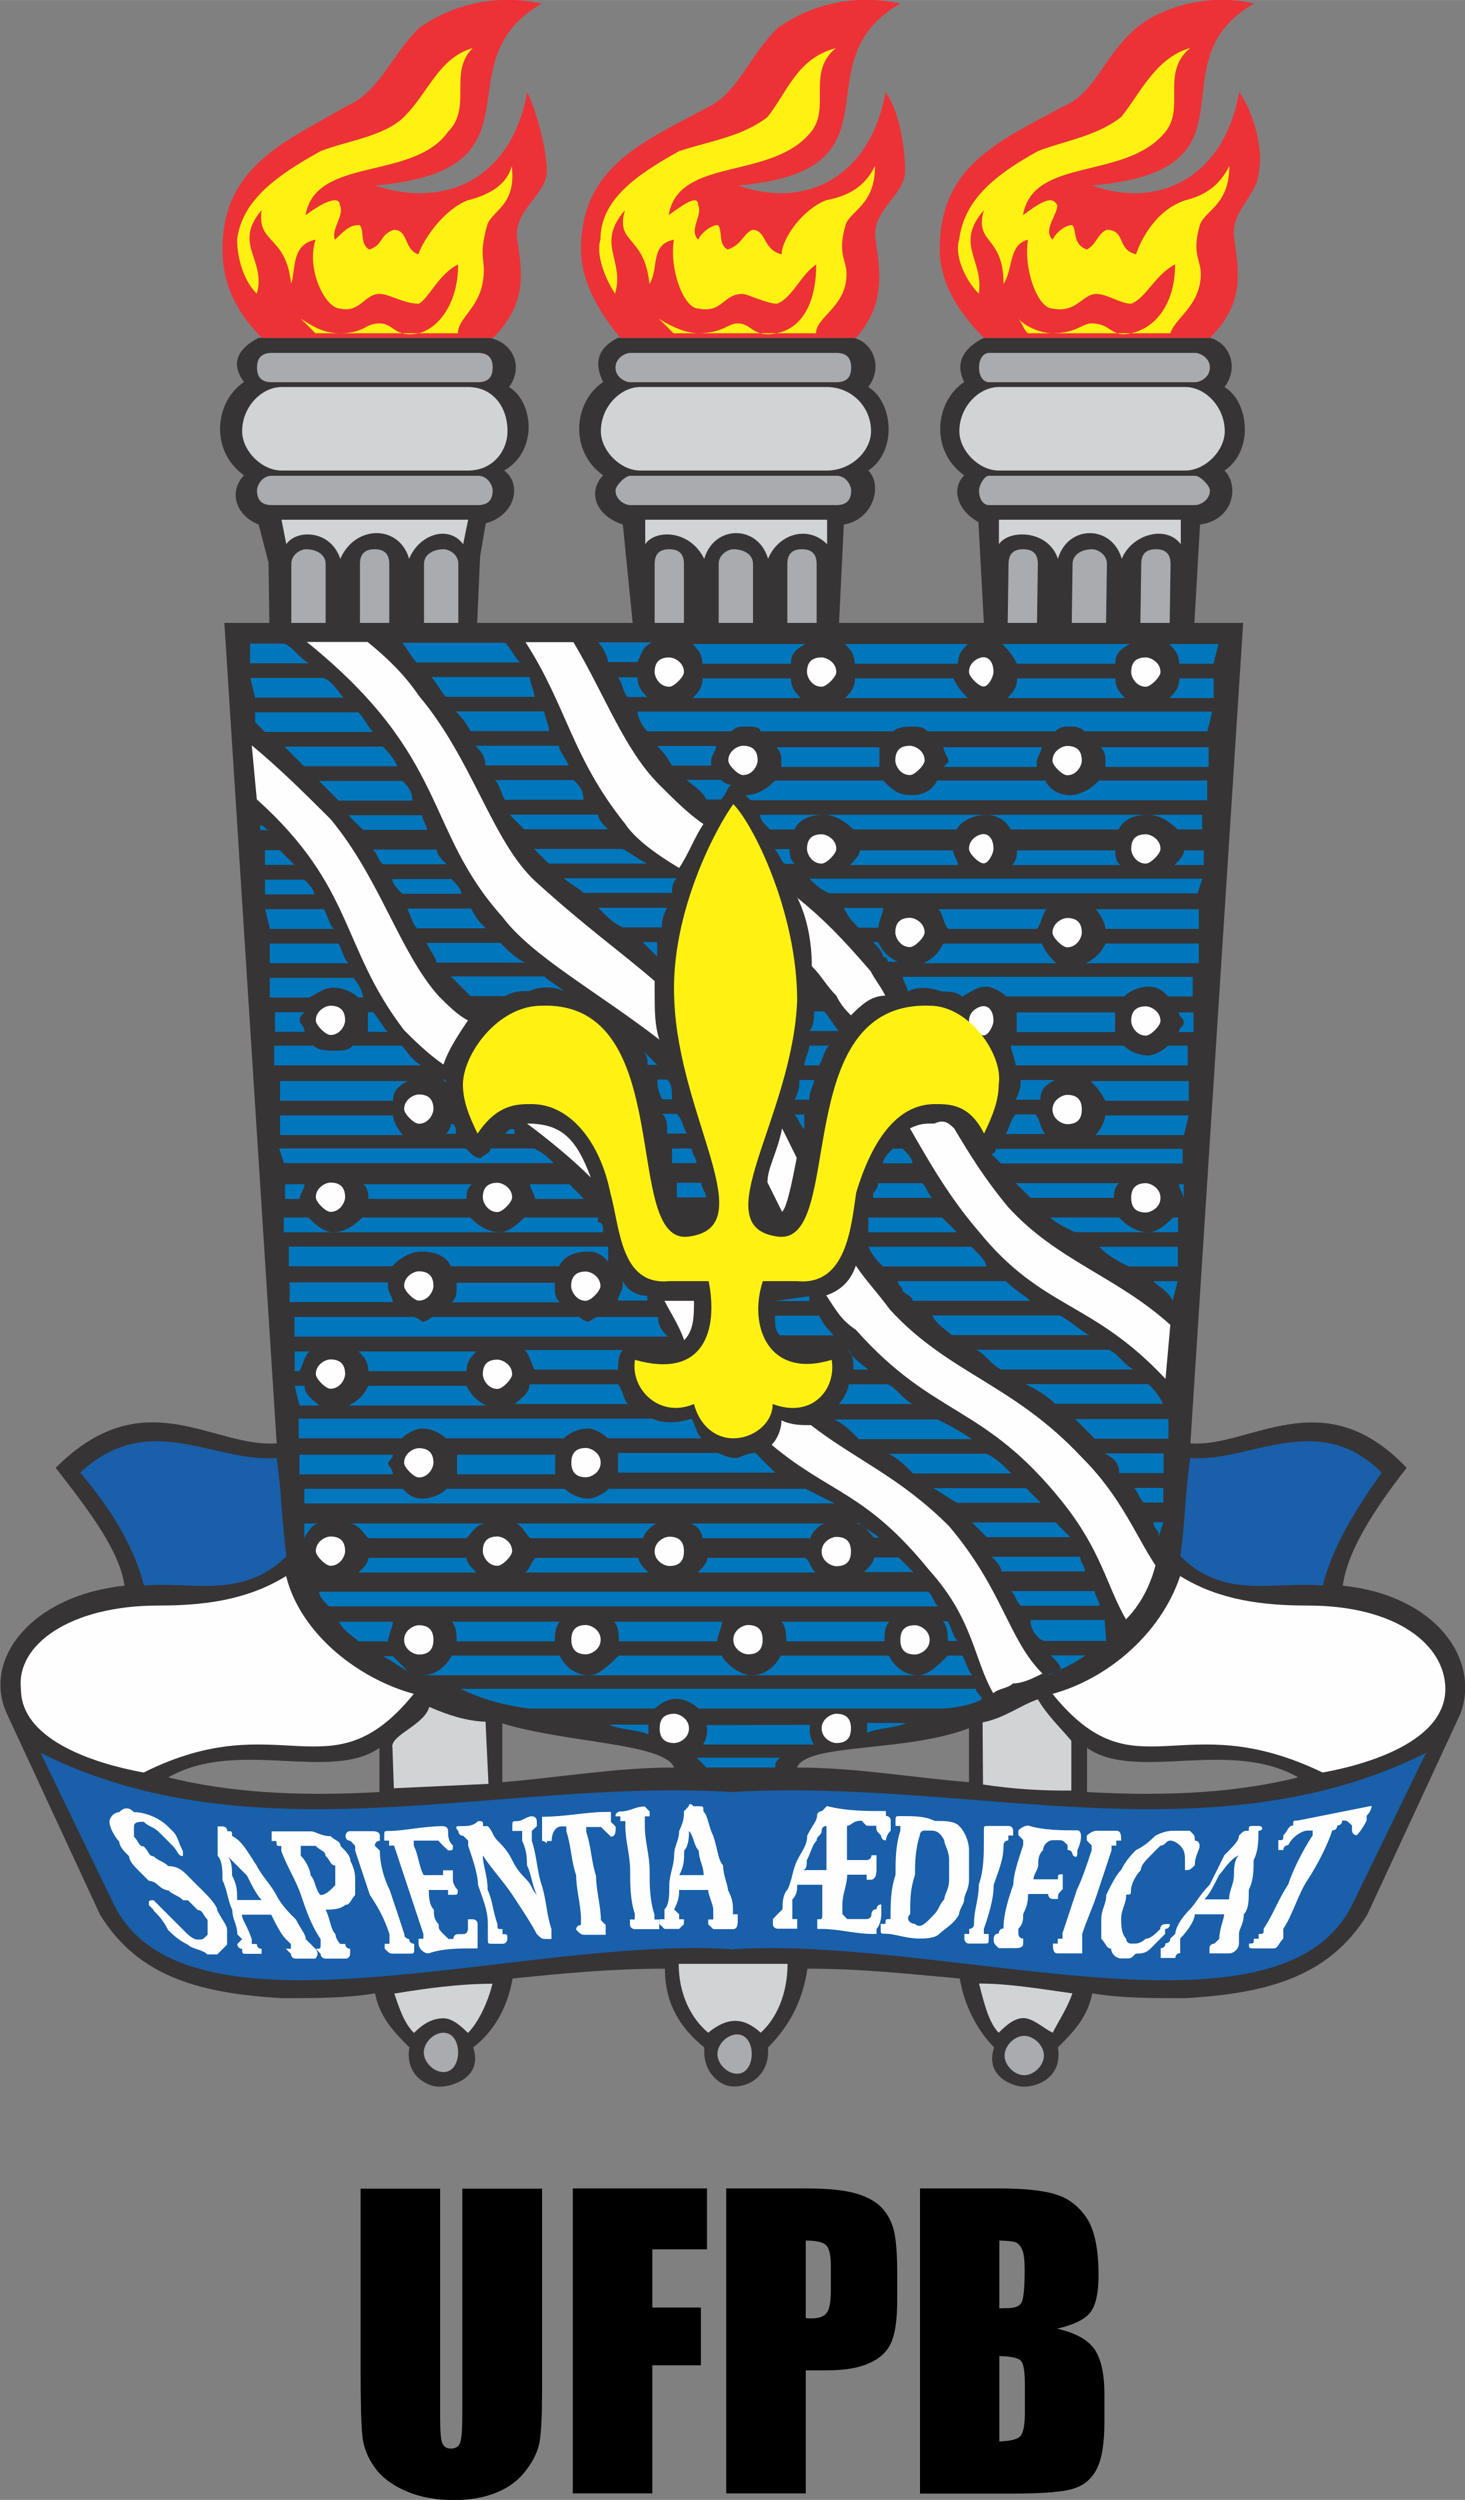 <?xml version="1.0" encoding="UTF-8"?>
<!DOCTYPE svg PUBLIC "-//W3C//DTD SVG 1.1//EN" "http://www.w3.org/Graphics/SVG/1.1/DTD/svg11.dtd">
<!-- Creator: CorelDRAW X6 -->
<svg xmlns="http://www.w3.org/2000/svg" xml:space="preserve" width="70mm" height="119.444mm" version="1.1" style="shape-rendering:geometricPrecision; text-rendering:geometricPrecision; image-rendering:optimizeQuality; fill-rule:evenodd; clip-rule:evenodd"
viewBox="0 0 7000 11944"
 xmlns:xlink="http://www.w3.org/1999/xlink">
 <rect x="0" y="0" width="7000" height="11944" fill="#808080" stroke="none"/>
 <defs>
  <style type="text/css">
   <![CDATA[
    .fil7 {fill:#0077BD}
    .fil0 {fill:#373435}
    .fil3 {fill:#A9ABAE}
    .fil5 {fill:#D2D3D5}
    .fil2 {fill:#ED3237}
    .fil4 {fill:#FFF212}
    .fil6 {fill:#FEFEFE}
    .fil1 {fill:#195FAA}
    .fil8 {fill:black;fill-rule:nonzero}
   ]]>
  </style>
 </defs>
 <g id="Camada_x0020_1">
  <g id="_143264120">
   <path class="fil0" d="M5194 8351l0 211c399,23 728,0 1009,-70 -329,-188 -775,23 -1009,-141zm-2856 -6737c117,23 164,141 94,235 117,70 141,305 -23,399 88,66 52,215 -88,252l-27 159 -14 317 743 0 -47 -470c-141,-47 -164,-164 -94,-235 -164,-117 -141,-352 0,-446 -47,-94 -23,-164 70,-211l1127 0c94,23 141,141 70,235 117,70 141,305 0,399 70,70 24,235 -117,258l-23 470 692 0 -26 -482c-98,-53 -133,-158 -68,-223 -164,-117 -141,-352 0,-446 -47,-94 0,-164 94,-211l1080 0c94,23 141,141 70,235 117,70 141,305 0,399 70,70 47,235 -117,258l-27 470 233 0 -252 3920c282,23 634,-305 1033,117 -164,211 -282,399 -305,563 446,47 657,352 563,610l-446 962c-188,305 -493,376 -868,399 -164,0 -305,0 -446,-23 -23,117 -94,188 -164,258 23,141 -94,188 -164,188 -47,0 -188,-47 -141,-188 -70,-70 -141,-188 -164,-329 -258,-23 -469,-47 -728,-47 -24,164 -94,282 -188,376 0,0 0,23 0,23 0,94 -70,164 -164,164l0 0c-70,0 -141,-70 -141,-164 0,0 0,-23 0,-23 -117,-94 -188,-211 -188,-376 -258,0 -493,23 -728,47 -23,141 -94,258 -188,329 47,141 -94,188 -164,188 -47,0 -164,-47 -141,-188 -70,-70 -141,-141 -164,-258 -141,23 -282,23 -446,23 -376,-23 -681,-94 -868,-399l-446 -962c-117,-258 117,-563 563,-610 -23,-164 -164,-352 -329,-563 423,-423 751,-94 1056,-117l-250 -3920 215 0 -4 -288 -47 -182c-117,-47 -141,-164 -70,-235 -164,-117 -141,-352 0,-446 -70,-94 -23,-164 70,-211l1103 0zm2292 6643c-305,117 -775,70 -822,188 282,0 540,47 822,70l0 -258zm-2230 -23c305,94 775,94 821,211 -282,0 -540,47 -821,70l0 -282zm-587 117l0 211c-399,23 -728,0 -1009,-70 329,-188 775,23 1009,-141z"/>
   <path class="fil1" d="M6321 7576c-235,-23 -470,70 -681,-141 23,-164 23,-305 47,-469 282,23 610,-235 915,70 -117,164 -235,352 -282,540zm-2823 986c1129,-68 2281,328 3316,-187l-354 728c-352,701 -1942,146 -2956,210l0 1 -6 0 -7 0 0 -1c-987,-65 -2594,491 -2945,-210l-352 -728c1031,515 2202,119 3303,187zm-2810 -986c211,-23 470,70 681,-141 -23,-164 -23,-305 -47,-469 -305,23 -610,-235 -939,70 141,164 258,352 305,540z"/>
   <path class="fil2" d="M2354 1614l-1103 0c-141,-141 -188,-282 -188,-423 0,-399 305,-516 587,-681 164,-70 211,-235 352,-376 164,-117 376,-164 587,-117 -493,282 47,798 -798,869 352,117 657,-47 728,-446 47,94 94,282 94,376 0,117 -164,188 -141,329 24,164 47,305 -117,470zm3427 0l-1080 0c-141,-141 -211,-282 -211,-423 0,-399 282,-516 587,-681 164,-70 188,-235 352,-376 141,-117 376,-164 563,-117 -493,282 70,798 -775,869 329,117 634,-47 704,-446 70,94 117,282 94,376 0,117 -141,188 -117,329 23,164 47,305 -117,470zm-1690 0l-1127 0c-117,-141 -188,-282 -188,-423 0,-399 305,-516 610,-681 141,-70 188,-235 329,-376 164,-117 376,-164 587,-117 -493,282 47,798 -775,869 329,117 634,-47 704,-446 70,94 94,282 94,376 0,117 -164,188 -141,329 23,164 47,305 -94,470z"/>
   <path class="fil3" d="M3903 2976l-141 0 0 -282c0,-47 23,-70 70,-70l0 0c47,0 70,23 70,70l0 282zm-2605 -1150l986 0c47,0 70,-23 70,-70l0 0c0,-47 -23,-70 -70,-70l-986 0c-47,0 -70,24 -70,70l0 0c0,47 23,70 70,70zm1713 0l986 0c47,0 70,-23 70,-70l0 0c0,-47 -23,-70 -70,-70l-986 0c-23,0 -70,24 -70,70l0 0c0,47 47,70 70,70zm1714 0l986 0c23,0 70,-23 70,-70l0 0c0,-47 -47,-70 -70,-70l-986 0c-23,0 -47,24 -47,70l0 0c0,47 24,70 47,70zm0 587l986 0c23,0 70,-23 70,-70l0 0c0,-23 -47,-70 -70,-70l-986 0c-23,0 -47,47 -47,70l0 0c0,47 24,70 47,70zm-1714 0l986 0c47,0 70,-23 70,-70l0 0c0,-23 -23,-70 -70,-70l-986 0c-23,0 -70,47 -70,70l0 0c0,47 47,70 70,70zm-1713 0l986 0c47,0 70,-23 70,-70l0 0c0,-23 -23,-70 -70,-70l-986 0c-47,0 -70,47 -70,70l0 0c0,47 23,70 70,70zm892 563l-164 0 0 -282c0,-47 47,-70 94,-70l0 0c24,0 70,23 70,70l0 282zm-329 0l-141 0 0 -282c0,-47 23,-70 70,-70l0 0c47,0 70,23 70,70l0 282zm-305 0l-164 0 0 -282c0,-47 47,-70 70,-70l0 0c47,0 94,23 94,70l0 282zm1713 0l-141 0 0 -282c0,-47 23,-70 70,-70l0 0c47,0 70,23 70,70l0 282zm329 0l-164 0 0 -282c0,-47 47,-70 70,-70l0 0c47,0 94,23 94,70l0 282zm1358 0l-141 0 4 -282c0,-47 23,-70 70,-70l0 0c47,0 70,23 70,70l-4 282zm329 0l-164 0 4 -282c0,-47 47,-70 94,-70l0 0c23,0 70,23 70,70l-4 282zm305 0l-141 0 4 -282c0,-47 23,-70 70,-70l0 0c47,0 70,23 70,70l-4 282z"/>
   <path class="fil4" d="M2260 229c-164,47 -211,211 -329,329 -94,94 -282,117 -399,164 -211,117 -376,235 -399,423 0,70 23,188 94,258 47,-164 -117,-235 23,-399 -23,164 117,117 141,352 23,-70 0,-188 117,-211 -47,141 47,329 117,329 94,23 117,-70 188,-70 47,0 117,47 188,47 47,-24 94,-141 188,-188 0,188 -94,305 -188,329 -117,24 -117,-47 -188,-47 -70,0 -70,47 -188,47 -70,0 -117,-23 -188,-70 24,23 47,47 70,70 211,0 446,0 681,0 0,-70 94,-117 117,-235 23,-117 -24,-117 23,-282 23,-70 141,-94 117,-282 -23,94 -117,141 -211,164 -117,47 -211,188 -235,258 -70,-23 -47,-117 -117,-117 -70,23 -47,70 -117,94 -47,-24 -23,-94 -47,-117 -47,0 -70,24 -117,70 -23,-47 47,-117 23,-164 0,-47 -70,-23 -164,47 47,-282 516,-164 681,-399 117,-117 0,-282 117,-399zm3427 0c-164,47 -235,211 -329,329 -117,94 -282,117 -399,164 -211,117 -352,235 -376,423 -23,70 24,188 94,258 24,-164 -117,-235 24,-399 -47,164 94,117 94,352 47,-70 23,-188 117,-211 -23,141 47,329 117,329 117,23 141,-70 211,-70 47,0 117,47 164,47 70,-24 117,-141 211,-188 0,188 -94,305 -211,329 -94,24 -94,-47 -188,-47 -47,0 -70,47 -188,47 -47,0 -117,-23 -164,-70 23,23 23,47 47,70 235,0 470,0 681,0 24,-70 117,-117 141,-235 23,-117 -47,-117 0,-282 23,-70 141,-94 141,-282 -47,94 -117,141 -211,164 -141,47 -211,188 -235,258 -94,-23 -47,-117 -141,-117 -47,23 -47,70 -94,94 -70,-24 -47,-94 -70,-117 -24,0 -70,24 -94,70 -47,-47 23,-117 23,-164 -23,-47 -70,-23 -164,47 47,-282 493,-164 681,-399 94,-117 -23,-282 117,-399zm-1690 0c-188,47 -235,211 -329,329 -117,94 -282,117 -423,164 -211,117 -376,235 -376,423 -23,70 23,188 70,258 47,-164 -94,-235 47,-399 -47,164 94,117 117,352 47,-70 0,-188 117,-211 -23,141 47,329 117,329 117,23 117,-70 211,-70 23,0 117,47 164,47 70,-24 117,-141 188,-188 0,188 -70,305 -188,329 -117,24 -117,-47 -188,-47 -47,0 -70,47 -188,47 -47,0 -117,-23 -188,-70 24,23 47,47 70,70 235,0 446,0 681,0 0,-70 117,-117 141,-235 23,-117 -47,-117 0,-282 23,-70 141,-94 141,-282 -47,94 -117,141 -235,164 -117,47 -211,188 -211,258 -94,-23 -70,-117 -141,-117 -47,23 -47,70 -117,94 -47,-24 -23,-94 -47,-117 -23,0 -70,24 -94,70 -47,-47 23,-117 0,-164 0,-47 -47,-23 -141,47 47,-282 493,-164 681,-399 94,-117 -23,-282 117,-399z"/>
   <path class="fil5" d="M1345 2483l892 0 -24 117c-70,-94 -211,-47 -258,70 -47,-164 -258,-164 -329,0 -47,-141 -211,-141 -258,-70l-23 -117zm3427 -634l892 0c94,0 188,94 188,211l0 0c0,94 -94,188 -188,188l-892 0c-94,0 -188,-94 -188,-188l0 0c0,-117 94,-211 188,-211zm-3427 0l892 0c117,0 188,94 188,211l0 0c0,94 -70,188 -188,188l-892 0c-94,0 -188,-94 -188,-188l0 0c0,-117 94,-211 188,-211zm1714 0l892 0c117,0 211,94 211,211l0 0c0,94 -94,188 -211,188l-892 0c-94,0 -188,-94 -188,-188l0 0c0,-117 94,-211 188,-211zm1714 634l869 0 0 117c-70,-94 -235,-47 -282,70 -47,-164 -258,-164 -305,0 -47,-141 -235,-141 -282,-70l0 -117zm-1690 0l869 0 0 117c-94,-94 -235,-47 -282,70 -47,-164 -258,-164 -305,0 -70,-141 -235,-141 -282,-70l0 -117z"/>
   <path class="fil5" d="M1884 9525c141,-23 305,-47 469,-47 -23,94 -70,188 -117,235 -24,-23 -70,-70 -117,-70 -70,0 -117,47 -141,70 -47,-47 -70,-117 -94,-188zm-10 -1179c-2,-59 155,-106 177,-191 90,40 179,68 269,71l14 297 -452 21 -7 -198zm2822 -117c101,-19 185,-84 263,-110 44,76 109,137 160,198l0 238c-147,1 -275,-7 -422,-29l-2 -298zm428 1295c-164,-23 -305,-47 -446,-47 24,94 47,188 94,235 23,-23 70,-70 117,-70 47,0 94,47 141,70 23,-47 70,-117 94,-188zm-1361 -141c-173,0 -347,0 -520,0 0,141 56,258 141,329 88,-73 166,-78 251,0 77,-70 128,-188 128,-329z"/>
   <path class="fil6" d="M3269 6403c47,-47 47,-117 47,-188l-141 0c23,47 70,117 94,188zm3051 2066c-681,-329 -892,117 -1291,-376 258,-70 516,-282 610,-563 188,117 399,141 610,141 423,0 657,188 657,399 0,235 -329,352 -587,399zm-5634 0c657,-329 892,117 1291,-376 -258,-70 -540,-282 -610,-563 -188,117 -399,141 -610,141 -423,0 -681,188 -657,399 0,235 329,352 587,399zm4413 -3098c47,0 70,-23 70,-70 0,-47 -23,-70 -70,-70 -23,0 -70,24 -70,70 0,47 47,70 70,70zm0 -845c47,0 70,-47 70,-70 0,-47 -23,-70 -70,-70 -23,0 -70,24 -70,70 0,23 47,70 70,70zm0 -822c47,0 70,-47 70,-70 0,-47 -23,-70 -70,-70 -23,0 -70,23 -70,70 0,24 47,70 70,70zm376 2089c23,0 70,-23 70,-70 0,-47 -47,-70 -70,-70 -47,0 -70,24 -70,70 0,47 23,70 70,70zm0 -845c23,0 70,-47 70,-70 0,-47 -47,-70 -70,-70 -47,0 -70,24 -70,70 0,23 23,70 70,70zm0 -822c23,0 70,-47 70,-70 0,-47 -47,-70 -70,-70 -47,0 -70,23 -70,70 0,24 23,70 70,70zm0 -845c23,0 70,-47 70,-70 0,-47 -47,-70 -70,-70 -47,0 -70,23 -70,70 0,24 23,70 70,70zm-1127 1244c23,0 70,-47 70,-70 0,-47 -47,-70 -70,-70 -47,0 -70,24 -70,70 0,23 23,70 70,70zm0 -822c23,0 70,-47 70,-70 0,-47 -47,-70 -70,-70 -47,0 -70,23 -70,70 0,24 23,70 70,70zm352 1244c23,0 47,-47 47,-70 0,-47 -23,-70 -47,-70 -24,0 -70,24 -70,70 0,23 47,70 70,70zm0 -822c23,0 47,-47 47,-70 0,-47 -23,-70 -47,-70 -24,0 -70,23 -70,70 0,24 47,70 70,70zm0 -845c23,0 47,-47 47,-70 0,-47 -23,-70 -47,-70 -24,0 -70,23 -70,70 0,24 47,70 70,70zm-1150 423c47,0 70,-47 70,-70 0,-47 -23,-70 -70,-70 -23,0 -70,23 -70,70 0,24 47,70 70,70zm376 423c23,0 70,-47 70,-70 0,-47 -47,-70 -70,-70 -47,0 -70,23 -70,70 0,24 23,70 70,70zm-728 -845c23,0 70,-47 70,-70 0,-47 -47,-70 -70,-70 -47,0 -70,23 -70,70 0,24 23,70 70,70zm728 0c23,0 70,-47 70,-70 0,-47 -47,-70 -70,-70 -47,0 -70,23 -70,70 0,24 23,70 70,70zm70 5047c47,0 70,-23 70,-70 0,-47 -23,-70 -70,-70 -23,0 -70,23 -70,70 0,47 47,70 70,70zm0 -845c47,0 70,-23 70,-70 0,-47 -23,-70 -70,-70 -23,0 -70,23 -70,70 0,47 47,70 70,70zm-1197 -1268c24,0 70,-47 70,-70 0,-47 -47,-70 -70,-70 -47,0 -70,24 -70,70 0,23 24,70 70,70zm1573 1690c23,0 70,-23 70,-70 0,-47 -47,-70 -70,-70 -47,0 -70,23 -70,70 0,47 23,70 70,70zm-1150 423c24,0 70,-23 70,-70 0,-47 -47,-70 -70,-70 -47,0 -70,23 -70,70 0,47 24,70 70,70zm-1221 -423c47,0 70,-23 70,-70 0,-47 -24,-70 -70,-70 -23,0 -70,23 -70,70 0,47 47,70 70,70zm1197 -423c47,0 70,-23 70,-70 0,-47 -23,-70 -70,-70 -23,0 -70,23 -70,70 0,47 47,70 70,70zm-1197 -423c47,0 70,-47 70,-70 0,-47 -24,-70 -70,-70 -23,0 -70,23 -70,70 0,23 47,70 70,70zm0 -845c47,0 70,-47 70,-70 0,-47 -24,-70 -70,-70 -23,0 -70,24 -70,70 0,23 47,70 70,70zm0 -845c47,0 70,-47 70,-70 0,-47 -24,-70 -70,-70 -23,0 -70,24 -70,70 0,23 47,70 70,70zm1573 2535c47,0 70,-23 70,-70 0,-47 -23,-70 -70,-70 -23,0 -70,23 -70,70 0,47 47,70 70,70zm-1197 -423c24,0 70,-47 70,-70 0,-47 -47,-70 -70,-70 -47,0 -70,23 -70,70 0,23 23,70 70,70zm0 -845c24,0 70,-47 70,-70 0,-47 -47,-70 -70,-70 -47,0 -70,23 -70,70 0,23 23,70 70,70zm0 -845c24,0 70,-47 70,-70 0,-47 -47,-70 -70,-70 -47,0 -70,24 -70,70 0,23 23,70 70,70zm423 2113c24,0 70,-23 70,-70 0,-47 -47,-70 -70,-70 -47,0 -70,23 -70,70 0,47 24,70 70,70zm-1221 -423c47,0 70,-47 70,-70 0,-47 -24,-70 -70,-70 -23,0 -70,23 -70,70 0,23 47,70 70,70zm1221 -423c24,0 70,-23 70,-70 0,-47 -47,-70 -70,-70 -47,0 -70,23 -70,70 0,47 24,70 70,70zm-1221 -423c47,0 70,-47 70,-70 0,-47 -24,-70 -70,-70 -23,0 -70,23 -70,70 0,23 47,70 70,70zm0 -845c47,0 70,-47 70,-70 0,-47 -24,-70 -70,-70 -23,0 -70,24 -70,70 0,23 47,70 70,70zm0 -845c47,0 70,-47 70,-70 0,-47 -24,-70 -70,-70 -23,0 -70,24 -70,70 0,23 47,70 70,70zm1244 681c-70,-188 -141,-258 -305,-258 0,0 0,0 0,0 94,70 211,164 305,258zm-587 -751c-47,70 -94,141 -117,211 -70,-47 -141,-117 -188,-164 -305,-399 -235,-681 -704,-1103l-24 -258c141,117 258,235 376,352 235,282 329,634 516,845 47,47 94,94 141,117zm915 94c-23,-70 -23,-141 -23,-235 0,-23 0,-23 0,-47 -164,-141 -329,-258 -563,-470 -211,-188 -305,-587 -563,-892 -65,-97 -152,-183 -246,-258l-290 0c685,554 557,892 935,1314 141,188 446,352 751,587zm211 -1033c-47,70 -70,141 -117,211 -117,-70 -211,-141 -258,-211 -256,-320 -279,-563 -476,-868l229 0c151,254 243,514 410,681 70,70 141,141 211,188zm446 352c117,94 211,188 352,352 24,47 47,70 70,117 -70,0 -117,47 -164,94 -23,-23 -47,-47 -70,-94 -47,-47 -70,-94 -117,-141 0,-117 -23,-235 -70,-329zm751 1103c70,117 141,235 258,376 235,258 516,329 775,563l-23 258c-352,-376 -587,-329 -892,-704 -141,-164 -235,-329 -329,-493 47,-23 70,-23 117,-23 47,-23 70,0 94,23zm-872 1512c24,-23 47,-70 47,-117 47,23 94,23 141,23 211,164 426,248 660,483 258,305 282,540 446,704 -47,23 -94,47 -141,47 -23,24 -70,24 -94,47 -94,-164 -94,-352 -305,-587 -305,-376 -473,-365 -754,-600zm402 -855c-24,70 -70,117 -141,141 47,70 70,117 141,164 376,423 610,352 986,821 188,235 211,399 305,563 70,-70 117,-164 141,-258 -94,-141 -164,-329 -352,-516 -329,-352 -634,-399 -915,-704 -70,-94 -117,-141 -164,-211zm-352 -258c24,-23 47,-141 70,-258 -23,-47 -47,-94 -70,-141 -23,117 -70,188 -70,258 23,47 47,94 70,141z"/>
   <path class="fil4" d="M3504 6872c-94,0 -164,-70 -188,-164 -164,70 -305,-70 -282,-211 329,94 399,-141 352,-376l-188 0c-235,23 -235,-258 -282,-423 -47,-235 -188,-423 -376,-423 -70,0 -164,0 -258,141 -47,-94 -70,-164 -70,-235 0,-141 164,-376 376,-376 657,-23 376,1150 704,1103 352,-47 -47,-563 -70,-1127 -23,-423 211,-845 282,-939 94,94 305,516 305,939 -23,563 -446,1080 -94,1127 329,47 47,-1127 728,-1103 188,0 352,235 329,376 0,70 -24,141 -70,235 -70,-141 -164,-141 -235,-141 -188,0 -305,188 -376,423 -24,164 -47,446 -282,423l-164 0c-70,211 24,469 329,376 23,141 -94,282 -282,211 0,94 -94,164 -188,164z"/>
   <path class="fil6" d="M734 9125c0,0 -23,-23 -23,-23 0,-23 0,-23 23,-23 0,0 23,23 47,47 47,47 70,70 94,94 23,24 47,47 70,47 24,0 24,0 47,-23 0,0 0,0 0,-24 0,0 0,-23 0,-47 -23,-24 -23,-47 -47,-47 -23,-23 -23,-23 -47,-47 0,0 -23,0 -23,0 -24,-24 -47,-24 -70,-47 0,0 -23,0 -47,-23 0,0 -23,-23 -47,-23 -24,-24 -24,-24 -47,-47 -23,-23 -47,-47 -47,-70 -24,-23 -47,-47 -47,-70 -23,-23 -47,-70 -47,-94 0,-23 24,-47 47,-47 23,-24 47,-24 70,0 47,0 117,23 164,70 0,0 23,23 23,23 23,23 23,47 47,94 0,0 0,0 0,23 0,0 0,0 0,0 -24,0 -24,-23 -47,-47 -23,-24 -47,-47 -70,-70 -23,-23 -47,-23 -70,-47 -23,0 -47,0 -47,24 0,0 0,23 0,47 23,23 23,47 47,47 24,23 24,47 47,47 23,23 47,23 70,47 47,0 70,23 94,47 23,24 47,47 70,70 23,23 70,70 70,94 23,47 47,70 47,94 0,24 0,47 0,70 -23,23 -23,23 -47,47 -24,0 -24,0 -47,0 -23,-24 -70,-24 -94,-47 -47,-23 -70,-47 -94,-70 -23,-47 -47,-70 -70,-94 0,0 0,0 0,0zm399 -47c47,0 94,0 117,0 -23,-24 -47,-70 -70,-117 -23,-23 -70,-70 -94,-94 23,23 23,70 23,94 24,47 24,70 24,117zm23 70c0,24 23,47 47,117 0,0 0,0 0,23 0,0 24,0 24,0 0,0 0,23 23,23 0,0 0,0 0,0 0,24 0,24 0,24 0,0 0,0 0,0 -23,0 -47,0 -70,0 -23,0 -23,0 -23,-24 -23,0 -23,-23 -23,-23 0,0 0,0 0,0 0,0 23,-23 23,-23 0,0 -23,-23 -23,-23 0,-47 -24,-70 -24,-117 -23,-47 -23,-94 -47,-141 0,-47 0,-94 -23,-117 0,-47 0,-70 0,-94 0,-23 0,-23 0,-47 0,0 0,0 23,0 0,0 23,0 23,23 23,0 23,0 23,23 47,23 70,70 117,141 23,47 70,94 94,141 23,47 70,94 94,117 23,47 47,70 47,94 0,0 23,23 23,23 0,0 0,0 0,0 23,23 23,23 23,23 0,0 0,0 0,0 23,24 0,47 0,47 -23,0 -70,0 -94,0 -23,0 -23,-23 -23,-23 -24,-24 -24,-24 -24,-24 0,0 0,0 24,0 0,0 0,-23 0,-23 0,0 0,0 0,0 0,0 0,0 -24,-23 0,0 0,0 0,0 -23,-23 -47,-70 -70,-117 -47,0 -94,0 -141,0zm376 -94c24,0 47,-23 70,-47 0,-23 0,-47 0,-94 -23,0 -23,-24 -47,-47 0,-23 -24,-23 -47,-47 0,0 -23,0 -47,0 0,0 0,0 -24,0 0,0 0,23 0,47 24,23 47,70 47,94 23,24 23,70 47,94zm24 70c23,47 23,94 47,117 0,23 23,47 23,47 0,0 0,0 24,0 0,23 23,23 23,23 0,24 0,24 0,24 0,0 0,23 -23,23 -24,0 -70,0 -94,0 0,0 -24,0 -24,-23 0,0 0,0 0,0 -23,-24 -23,-24 -23,-24 23,0 23,0 23,-23 0,0 0,0 0,0 0,0 0,-23 0,-23 -47,-70 -70,-141 -94,-211 -23,-70 -70,-141 -94,-211 0,-23 0,-23 0,-23 -23,0 -23,0 -23,-24 0,0 -23,0 -23,0 0,0 0,0 0,-23 0,0 0,0 0,-23 0,0 0,0 0,0 70,0 141,0 188,0 23,0 47,23 94,23 23,23 47,23 47,47 24,23 47,47 47,70 23,47 23,70 23,94 0,23 0,47 0,70 -23,24 -23,47 -47,47 -24,23 -70,23 -94,23zm305 117c-23,-70 -47,-117 -94,-188 -23,-70 -47,-141 -70,-211 0,-23 0,-23 0,-23 0,0 0,0 -23,-24 0,0 0,0 0,0 0,0 -23,0 -23,-23 0,0 0,-23 23,-23 23,0 70,0 94,0 23,0 47,0 47,23 0,0 0,23 0,23 0,0 0,0 0,0 -24,0 -24,24 -24,24 0,0 0,0 24,23 0,70 23,141 47,188 24,70 47,141 70,211 0,23 23,23 23,23 0,0 0,0 0,0 0,23 24,23 24,23 0,0 0,0 0,0 0,23 0,23 0,23 0,24 0,24 -24,24 -23,0 -47,0 -70,0 -24,0 -24,0 -47,-24 0,0 0,-23 0,-23 0,0 0,0 23,0 0,0 0,0 0,-23 0,0 0,0 0,-23zm188 -211c0,23 0,70 24,94 0,23 0,47 23,70 0,23 0,23 23,47 0,0 0,0 24,23 0,0 0,0 23,0 0,0 0,-23 23,-23 0,0 23,0 23,0 24,0 24,-24 24,-24 0,-23 0,-23 0,-47 0,0 23,0 23,0 0,0 23,0 23,23 0,23 0,23 0,47 0,0 0,0 0,23 0,0 0,23 0,23 0,0 0,0 0,0 0,0 0,23 0,23 -94,0 -164,0 -235,24 -23,0 -47,-24 -47,-47 0,0 0,0 0,0 0,0 0,0 0,-23 0,0 23,0 23,0 0,0 0,-23 0,-23 -23,-70 -47,-141 -70,-211 -23,-70 -47,-141 -70,-211 0,0 0,0 -24,0 0,-24 0,-24 0,-24 0,0 -23,0 -23,0 0,0 0,-23 0,-23 0,-23 0,-23 23,-23 70,0 164,-23 258,-23 0,0 24,0 24,23 0,23 0,47 23,70 0,23 0,23 -23,23 0,0 0,0 0,0 -24,-23 -24,-23 -24,-23 -23,-24 -23,-24 -23,-24 -23,0 -47,0 -47,0 -23,0 -23,0 -47,0 0,0 -23,0 -23,0 0,0 0,24 0,24 23,47 23,94 47,141 23,0 47,0 70,0 23,0 23,0 23,0 0,0 0,0 0,-23 24,0 24,0 24,0 0,0 0,0 23,0 0,23 0,47 0,47 0,23 23,47 23,47 0,23 0,23 -23,23 0,0 0,0 -23,0 0,-23 0,-23 0,-23 0,0 -24,0 -24,0 -23,0 -47,0 -70,0zm258 -164c0,47 23,94 23,164 23,47 23,94 47,164 0,23 0,23 24,23 0,0 0,24 0,24 23,0 23,0 23,23 0,0 0,23 -23,23 0,0 -24,0 -47,0 -23,0 -23,0 -23,-23 0,0 0,0 0,0 0,-23 0,-23 0,-23 0,0 0,0 0,0 0,-24 0,-24 0,-47 0,-70 -23,-117 -47,-188 0,-47 -23,-117 -47,-188 0,-24 0,-24 0,-24 -24,-23 -24,-23 -24,-23 -23,0 -23,-23 -23,-23 -23,-23 0,-23 0,-23 47,0 70,0 94,-24 24,0 24,0 24,24 0,0 0,0 23,0 23,23 23,47 47,70 24,24 47,47 70,94 23,47 47,70 70,94 23,23 23,47 47,70 -24,-47 -24,-94 -47,-141 0,-24 0,-70 -23,-117 0,-23 0,-23 0,-47 0,0 -24,0 -24,0 0,0 0,0 -23,0 0,-23 0,-23 0,-23 0,-24 0,-24 23,-24 24,0 47,-23 70,-23 24,0 24,23 24,23 0,24 0,24 0,24 -24,23 -24,23 -24,23 0,0 0,23 0,47 24,70 24,141 47,211 23,70 23,141 47,211 0,24 0,47 0,47 0,0 -23,0 -23,0 -23,0 -23,0 -47,-23 -24,-47 -70,-117 -117,-188 -47,-70 -94,-117 -141,-188zm469 305c0,-70 -23,-141 -23,-211 -24,-70 -24,-141 -47,-211 0,0 0,0 0,-23 0,0 0,0 -23,0 -23,0 -47,23 -47,70 0,0 -23,0 -23,0 0,24 0,0 -23,0 0,0 0,-23 0,-23 0,0 0,-23 0,-23 0,-23 0,-47 0,-47 0,-23 0,-23 0,-23 117,0 211,-23 305,-23 24,0 24,0 24,0 0,23 0,23 0,47 23,24 23,24 23,24 0,23 0,47 -23,47 0,0 0,0 -24,-23 0,0 -23,-23 -23,-23 -23,0 -23,0 -47,0 0,0 0,0 -24,0 0,0 0,0 0,23 24,70 24,141 47,211 0,70 23,141 23,211 0,0 0,0 0,0 23,23 23,23 23,23 0,0 0,0 0,23 0,24 0,24 0,24 -47,0 -70,0 -94,0 -23,0 -23,0 -47,-24 0,0 0,0 0,0 0,-23 23,-23 23,-23 0,0 0,0 0,0 0,-23 0,-23 0,-23 0,0 0,0 0,0zm258 -24c-23,-70 -23,-141 -23,-211 0,-70 -23,-141 -23,-211 0,0 0,0 0,-24 -24,0 -24,0 -24,0 0,0 0,0 0,-23 -23,0 -23,0 -23,0 0,-23 23,-23 23,-23 47,0 70,-24 117,-24 0,0 23,24 23,24 0,23 0,23 0,23 0,0 0,0 -23,0 0,23 0,23 0,23 0,0 0,24 0,24 0,70 23,141 23,211 0,70 0,141 23,211 0,0 0,0 0,0 0,0 0,24 0,24 23,0 23,0 23,0 0,0 0,23 0,23 0,0 0,23 0,23 0,0 -23,0 -23,0 -23,0 -70,0 -94,0 0,0 -23,0 -23,-23 0,0 0,0 0,0 0,0 0,-23 0,-23 23,0 23,0 23,0 0,-24 0,-24 0,-24zm211 -188c47,0 94,0 117,0 0,-47 -23,-70 -23,-117 -24,-23 -24,-70 -47,-94 0,23 0,70 -23,94 0,47 0,70 -23,117zm0 70c0,23 0,47 -24,94 24,23 24,23 24,23 0,0 0,24 0,24 0,0 0,0 23,0 0,0 0,0 0,23 0,0 0,0 -23,23 0,0 0,0 0,0 -24,0 -47,0 -70,0 0,0 0,0 -24,-23 0,0 0,-23 0,-23 24,0 24,0 24,0 0,0 0,-24 0,-24 0,0 0,-23 0,-23 23,-23 23,-70 23,-117 0,-47 23,-94 23,-141 0,-47 24,-70 24,-117 23,-47 23,-70 23,-94 0,0 23,-24 23,-24 0,0 0,-23 23,0 24,0 24,0 24,0 23,0 23,0 23,24 23,23 23,70 47,117 23,70 23,117 47,141 0,47 23,94 23,117 24,47 24,70 24,94 0,0 0,23 0,23 23,0 23,0 23,0 0,24 0,24 0,24 0,0 0,0 0,0 0,23 0,47 -23,47 -24,0 -47,0 -94,0 0,0 -24,-23 -24,-23 0,-23 0,-23 0,-23 0,0 24,0 24,0 0,0 0,-24 0,-24 0,0 0,0 0,0 0,0 0,0 0,-23 0,0 0,0 0,0 0,-23 -24,-70 -24,-94 -47,0 -94,0 -141,0zm704 -94c0,-23 0,-70 0,-94 0,-47 0,-94 0,-117 0,-24 0,-24 0,-24 0,0 0,0 0,24 0,0 -23,0 -23,23 0,23 -24,23 -24,47 -23,24 -23,47 -47,94 0,24 0,47 -24,47 47,0 70,0 117,0zm-23 70c-24,0 -70,0 -117,0 0,23 0,47 -23,70 0,23 0,47 0,47 0,23 0,23 0,23 0,0 0,0 0,24 23,0 23,0 23,0 0,0 0,0 0,23 0,0 0,0 0,23 0,0 -23,0 -23,0 -23,0 -47,0 -70,0 0,0 -23,0 -23,-23 0,0 0,0 0,-23 0,0 0,0 0,0 0,0 23,-24 23,-24 0,0 0,0 23,-23 0,-23 0,-70 24,-94 23,-47 23,-94 47,-141 23,-47 47,-70 47,-117 23,-47 47,-70 47,-94 0,-23 24,-23 24,-23 0,0 23,-24 23,-24 94,24 188,24 282,24 0,0 0,23 0,23 0,0 23,0 23,23 0,0 0,0 0,24 0,0 0,23 0,23 -23,23 -23,47 -23,47 -23,0 -23,-23 -23,-23 -23,-23 -23,-23 -23,-47 -24,0 -24,0 -47,0 0,0 -23,-24 -23,-24 -47,0 -47,24 -70,24 0,70 0,117 0,164 23,0 47,0 94,0 0,0 0,0 0,0 0,0 23,0 23,-23 0,0 0,0 24,0 0,0 0,0 0,0 0,23 0,23 0,47 0,0 0,23 0,23 0,47 -24,47 -24,47 0,0 0,0 -23,0 0,-24 0,-24 0,-24 0,0 0,0 -23,0 -23,0 -47,0 -70,0 0,47 -23,94 -23,141 0,23 0,23 0,47 0,0 0,0 23,24 0,0 0,0 23,0 24,0 24,0 47,0 0,0 23,0 23,0 0,0 23,0 23,-24 0,0 0,-23 24,-23 0,0 0,-23 23,-23 0,0 0,23 0,47 0,0 0,47 -23,70 0,0 0,24 0,24 0,0 0,0 -24,0 -70,0 -164,-24 -235,-24 -24,0 -24,0 -24,0 0,0 0,-23 0,-23 0,0 0,-23 0,-23 0,0 0,0 0,0 24,0 24,0 24,-24 0,0 0,0 0,0 0,-47 0,-94 0,-141zm329 164c0,-70 0,-141 24,-211 0,-70 0,-141 23,-211 0,0 0,0 0,-23 0,0 0,0 -23,0 0,0 0,0 0,-24 0,0 0,0 0,0 0,-23 0,-23 23,-23 70,0 117,0 164,23 47,0 94,0 117,24 24,23 47,70 47,117 0,23 0,47 0,70 0,23 0,47 0,70 0,47 -23,70 -23,94 0,23 -24,47 -24,70 -23,47 -70,70 -94,94 -23,23 -70,23 -94,23 -70,0 -117,-23 -164,-23 -23,0 -23,0 -23,-24 0,0 0,0 0,-23 0,0 23,0 23,0 0,0 0,0 0,0 0,-23 0,-23 23,-23zm94 -24c-24,24 0,47 23,47 23,23 47,0 70,-23 0,0 23,-24 23,-24 23,-23 23,-47 47,-70 0,-24 23,-47 23,-94 0,-24 0,-70 0,-94 0,-47 -23,-70 -23,-94 -24,-47 -47,-47 -70,-47 -24,0 -24,0 -24,0 -23,0 -23,23 -23,23 -23,70 -23,141 -23,188 -23,70 -23,117 -23,188zm305 47c0,-70 23,-117 23,-188 24,-70 24,-141 24,-211 0,0 0,0 0,-23 0,0 0,0 0,0 0,0 0,-23 0,-23 0,0 0,0 0,0 0,-23 0,-23 23,-23 23,0 70,0 94,0 23,0 23,23 23,23 0,23 0,23 0,23 0,0 -23,0 -23,0 0,0 0,23 0,23 0,0 -23,0 -23,24 0,70 -23,117 -47,188 0,70 -23,141 -47,211 0,0 0,0 0,24 0,0 0,0 23,0 0,0 0,0 0,23 0,0 0,0 0,0 0,23 0,23 -23,23 0,0 0,0 0,0 -24,0 -47,0 -70,0 -23,0 -23,-23 -23,-23 0,-23 0,-23 0,-23 0,0 23,0 23,0 0,0 0,-24 0,-24 0,0 23,0 23,-23zm258 -141c0,24 0,47 -23,94 0,24 0,47 -23,70 0,24 0,24 0,24 0,0 0,23 23,23 0,0 0,0 0,0 0,0 0,23 0,23 0,23 -23,23 -47,23 -23,0 -47,0 -70,0 -24,-23 -24,-23 -24,-47 0,0 0,0 0,0 0,0 0,-23 24,-23 0,0 0,0 0,0 0,0 0,-24 23,-24 0,-70 23,-141 47,-211 0,-47 24,-117 47,-188 0,-24 0,-24 0,-24 0,0 0,0 0,0 -23,-23 -23,-23 -23,-23 0,0 0,0 0,-23 0,0 23,-23 47,-23 70,23 164,23 235,23 23,0 23,47 0,94 0,23 0,47 -23,23 0,0 0,0 0,0 0,0 0,-23 -24,-23 0,-23 0,-23 0,-23 -23,-24 -23,-24 -47,-24 0,0 -23,0 -23,0 0,0 0,0 0,0 -24,0 -47,24 -47,47 -23,23 -23,47 -23,70 0,23 -23,47 -23,70 23,0 47,0 70,0 24,0 24,0 24,0 0,0 23,0 23,0 0,-24 0,-24 23,-24 0,0 0,24 0,24 0,23 0,23 0,47 -23,23 -23,23 -23,47 0,0 -23,0 -23,0 0,0 0,0 0,0 -24,0 -24,-24 -24,-24 0,0 0,0 -23,0 -23,0 -47,0 -70,0zm164 188c23,-70 47,-141 70,-211 23,-47 47,-117 70,-188 0,-23 0,-23 0,-23 0,0 0,0 -23,-24 0,0 0,0 0,0 0,0 0,0 0,-23 0,0 23,-23 47,-23 23,0 47,0 94,0 23,0 23,23 23,47 0,0 -23,0 -23,0 0,0 0,24 0,24 -23,0 -23,0 -23,0 0,0 0,23 0,23 -23,70 -47,141 -70,211 -23,70 -47,117 -70,188 0,23 0,23 0,23 0,0 0,23 0,23 0,0 0,0 0,0 0,0 0,0 0,23 0,0 0,0 0,24 0,0 -23,0 -23,0 -23,0 -70,0 -94,0 -23,0 -23,-24 -23,-47 23,0 23,0 23,0 0,0 0,0 0,-23 23,0 23,0 23,0 0,0 0,0 0,-23zm211 -188c23,-47 47,-94 70,-117 24,-47 47,-70 70,-94 47,-23 70,-47 94,-70 47,-23 70,-23 94,-23 23,0 47,0 70,0 24,23 24,23 24,47 23,0 23,24 23,24 0,23 -23,47 -23,94 -24,23 -24,23 -47,23 0,0 0,0 0,0 0,-23 0,-23 0,-47 0,-23 0,-47 -23,-70 0,0 -23,-24 -47,-24 -23,0 -23,24 -47,24 -24,23 -24,23 -47,47 -23,23 -47,47 -47,70 -24,23 -47,70 -47,94 0,0 0,0 0,0 0,23 0,23 -23,23 0,47 -24,70 -24,117 0,23 0,70 24,94 0,0 0,23 23,23 0,0 0,0 23,0 0,0 24,0 47,-23 23,0 47,-23 70,-47 0,-23 23,-23 23,-23 0,0 23,0 23,0 0,0 0,23 -23,23 0,24 0,24 0,24 -23,23 -47,47 -70,70 -23,24 -47,24 -70,24 -23,23 -23,23 -47,23 0,0 -24,0 -24,0 0,0 0,0 0,0 -23,0 -47,-23 -47,-47 -23,0 -23,-23 -47,-47 0,-23 0,-70 0,-94 0,-47 24,-70 24,-117 0,0 0,0 0,0zm469 24c47,0 70,0 117,0 0,-47 23,-70 23,-117 0,-23 0,-70 23,-94 -47,23 -70,70 -94,94 -23,47 -47,94 -70,117zm-47 70c0,24 -24,70 -70,117 0,0 0,23 0,23 0,0 0,0 0,0 0,0 0,23 0,23 0,0 0,0 0,0 0,24 0,24 0,24 -23,0 -23,23 -23,23 -24,0 -47,0 -70,0 0,0 0,-23 0,-47 0,0 0,0 0,0 23,0 23,-23 23,-23 0,0 23,0 23,-23 0,0 0,0 24,-23 0,-24 23,-70 70,-117 24,-23 47,-70 94,-117 24,-47 47,-94 70,-141 47,-47 70,-70 70,-94 23,-23 23,-23 47,-23 0,-23 0,-23 23,-23 23,0 23,0 23,0 24,0 24,23 0,23 0,47 0,94 -23,141 0,47 0,94 -23,141 0,47 0,94 -24,117 0,47 -23,70 -23,94 0,0 0,23 0,23 0,0 0,0 0,0 0,23 0,23 0,23 0,0 0,0 0,0 0,23 -23,47 -47,47 -24,0 -47,0 -94,0 0,0 0,0 0,-24 0,0 0,0 0,0 0,-23 24,-23 24,-23 0,0 0,0 0,0 0,0 23,-23 23,-23 0,0 0,0 0,0 0,0 0,0 0,0 0,-47 23,-94 23,-117 -47,0 -94,0 -141,0zm329 70c47,-70 70,-141 117,-211 23,-70 70,-164 117,-235 0,0 0,-23 0,-23 0,0 0,0 -23,0 -23,0 -70,23 -94,70 -23,0 -23,23 -23,23 -24,0 -24,0 -24,0 0,-23 0,-23 0,-47 24,0 24,0 24,-23 23,-23 23,-47 47,-47 0,-24 0,-24 23,-24 117,-23 235,-47 352,-70 0,0 0,0 0,0 0,0 0,24 -24,47 0,23 0,23 0,23 -23,47 -47,70 -47,70 -23,0 -23,-23 -23,-23 0,-23 0,-23 0,-23 -24,-24 -24,-24 -47,-24 0,24 -23,24 -23,24 0,0 0,23 -24,23 -23,70 -70,164 -117,235 -47,70 -70,164 -117,235 0,0 0,24 0,24 0,0 0,0 0,0 0,23 0,23 0,23 -24,23 -24,47 -47,47 -23,0 -70,0 -94,0 -23,0 -23,0 -23,-23 23,0 23,0 23,-23 0,0 0,0 23,0 0,0 0,0 0,-23 24,0 24,0 24,-24 0,0 0,0 0,0z"/>
   <path class="fil3" d="M2119 9712c47,0 70,47 70,94 0,47 -23,94 -70,94 -47,0 -94,-47 -94,-94 0,-47 47,-94 94,-94zm2775 15c-47,0 -94,47 -94,94 0,47 47,94 94,94 47,0 94,-47 94,-94 0,-47 -47,-94 -94,-94zm-1372 -7c47,0 70,47 70,94 0,47 -24,94 -70,94 -47,0 -94,-47 -94,-94 0,-47 47,-94 94,-94z"/>
   <path class="fil7" d="M3328 8398c24,23 24,23 47,47l329 0c0,-23 0,-23 23,-47l-399 0zm-423 -5235c0,-23 -23,-70 -47,-94l258 0c-47,23 -47,47 -70,94l-141 0zm1238 5070c0,0 0,23 0,23 0,0 0,23 0,23 47,-23 141,-23 188,-47l-188 0zm-1942 -164l2465 0c-14,8 37,44 23,51 -41,24 -123,41 -188,43l-1163 0c-73,-63 -143,-61 -209,0l-600 0c-122,-15 -232,-47 -329,-94zm2739 -329l0 0 -16 0c0,47 24,70 47,94l9 0 3 6 302 0 0 -6 15 0c0,0 23,-23 23,-23 0,0 0,0 0,0 0,0 -23,23 -23,23l-15 0 -7 -94 22 0c0,23 23,47 23,70 23,0 23,0 23,0 0,0 0,0 0,-24 0,0 0,0 0,0 0,24 0,24 0,24 0,0 0,0 -23,0 0,0 0,0 0,0 0,-24 -23,-47 -23,-70l-22 0 0 0 -338 0zm-1518 -798c23,0 47,24 94,24l0 0c23,0 47,-24 94,-24 23,24 70,70 94,94l-751 0c0,-24 0,-47 0,-47 0,-23 0,-23 0,-47l470 0zm-70 -70c-24,-24 -24,-47 -47,-94 -70,23 -141,23 -188,0l-1690 0 0 94 493 0c23,-24 70,-47 94,-47 47,0 94,23 117,47l563 0c23,-24 70,-47 117,-47 24,0 70,23 94,47l446 0zm-399 -258c23,23 23,70 47,94l-540 0c23,-24 70,-47 70,-94l423 0zm23 -164c-23,23 -23,70 -23,94l-399 0c-23,-47 -23,-70 -47,-94l469 0zm0 -329c24,47 70,70 117,70 0,23 0,23 0,23l-141 0c0,-23 23,-47 23,-70 0,0 0,0 0,-23l0 0zm-70 -164c0,23 0,47 0,70 -23,-24 -47,-47 -94,-47 -70,0 -117,23 -141,70l-516 0c-24,-47 -70,-70 -141,-70 -47,0 -94,23 -141,70l-493 0 0 -94 1526 0zm-47 -117c23,0 23,24 23,47l-1526 0 0 -70 117 0c23,23 70,70 117,70 70,0 117,-47 141,-70l516 0c23,23 70,70 141,70 47,0 94,-47 117,-70l352 0c0,0 0,0 0,23zm-446 -423c23,-23 23,-23 23,-23 23,0 23,0 23,23l-47 0zm-70 70c0,24 -23,24 -47,47 -23,0 -47,-23 -70,-47l-892 0 23 70 164 0c23,0 47,0 70,0 23,0 47,0 70,0l657 0c23,0 47,0 70,0 24,0 47,0 70,0l188 0c-23,-23 -47,-47 -94,-70l-211 0zm-188 -117c23,0 23,23 23,47l-47 0c24,-23 24,-47 24,-47zm-24 -188c0,0 0,0 0,0 0,-24 -23,-24 -23,-24l0 0c23,0 23,0 23,24zm282 -423c47,-24 70,-24 117,-24 47,-23 117,-23 164,0 -23,-23 -70,-47 -94,-70l-446 0c0,0 0,0 0,0 47,47 70,70 94,94l164 0zm681 329c0,-24 0,-47 -24,-70 24,23 47,47 70,70l-47 0zm70 164c-23,-47 -23,-70 -23,-94l47 0c23,24 23,47 23,94l-47 0zm24 164c0,-47 0,-70 -24,-94l70 0c24,24 24,47 47,94l-94 0zm23 141c0,-23 0,-47 0,-70l94 0c0,24 23,47 23,70l-117 0zm23 164c0,-23 0,-47 0,-70l117 0c0,24 23,47 23,70l-141 0zm47 94c23,0 23,0 47,0 0,0 0,0 24,0l-70 0zm-141 -1314c0,23 0,47 0,70 -23,-24 -47,-47 -70,-70l70 0zm47 -164c-24,47 -24,70 -24,94l-188 0c-47,-23 -70,-47 -117,-94l329 0zm47 -141c-23,23 -23,47 -23,70l-423 0c-23,-23 -70,-47 -94,-70l516 0c0,0 0,0 23,0zm258 -446c-23,23 -23,47 -47,70l-70 0c-23,-47 -70,-70 -94,-94l164 0c0,0 23,23 47,23zm563 2864c0,23 -23,70 -47,94l352 0c-47,-24 -70,-70 -117,-94l-188 0zm0 -164c23,23 23,70 23,94l70 0c-23,-24 -70,-47 -94,-94zm-352 -164c0,47 0,70 23,94l258 0c-23,-23 -47,-47 -70,-94l-211 0zm0 -70c0,0 0,0 0,0l164 -23c0,23 0,23 0,23l-164 0zm446 -399c0,23 0,47 0,70l423 0c-23,-23 -47,-47 -70,-70l-352 0zm23 -94c0,0 0,-23 0,-23 24,-23 24,-47 24,-47l211 0c23,24 23,47 47,70l-282 0zm94 -235c-23,24 -47,47 -47,70l141 0c0,-23 -24,-47 -47,-70l-47 0zm493 0c0,0 0,24 -23,24 23,23 47,47 47,47l634 0c23,0 47,0 70,0 0,0 23,0 47,0l117 0 0 -70 -892 0zm94 -164c-23,24 -23,47 -47,94l188 0c-23,-23 -23,-70 -47,-94l-94 0zm0 -70c24,-47 24,-70 24,-94 0,0 0,0 0,0l164 0c-47,24 -70,47 -70,94l-117 0zm-23 -258c0,24 23,70 23,94l822 0 0 -94 -94 0c-23,24 -70,47 -94,47 -47,0 -94,-23 -117,-47l-540 0zm-235 -235c-23,-24 -70,-24 -94,-24 -70,-23 -117,-23 -164,0 0,-23 -23,-47 -23,-70l1385 0 0 94 -117 0c-23,-24 -47,-47 -94,-47 -47,0 -94,23 -117,47l-563 0c-23,-24 -70,-47 -94,-47 -47,0 -70,23 -117,47l0 0zm-681 329c24,-47 24,-70 47,-94l-94 0c0,24 -24,70 -24,94l70 0zm-47 164c0,-47 23,-70 23,-94l-70 0c0,24 0,47 -23,94l70 0zm-24 141c0,-23 0,-47 0,-70l-47 0c23,24 23,47 47,70zm47 -563c0,23 0,70 -23,94l141 0c-23,-24 -47,-70 -70,-94l-47 0zm-188 -775c23,24 23,47 47,70 0,0 0,0 24,0l23 0c-23,-23 -23,-47 -23,-70 0,0 0,0 0,0l-70 0zm-70 -164c0,24 23,47 47,70l117 0c23,-47 70,-70 141,-70 47,0 94,24 141,70l493 0c23,-47 94,-70 141,-70 47,0 94,24 117,70l516 0c23,-47 70,-70 141,-70 47,0 94,24 141,70l117 0 0 -70 -2113 0zm-70 -94c0,0 0,0 23,24l2183 0 0 -94 -516 0c-47,47 -94,70 -141,70 -47,0 -94,-23 -117,-70l-516 0c-23,47 -70,70 -117,70 -70,0 -94,-23 -141,-70l-516 0c-47,47 -94,70 -141,70 0,0 0,0 0,0zm-563 -469c-24,-23 -24,-70 -47,-94l94 0c0,47 23,70 47,94l-94 0zm94 164c-24,-23 -47,-70 -47,-94l2746 0 -23 94 -587 0c-23,-23 -47,-23 -70,-23 -23,0 -47,0 -70,23l-610 0c-23,-23 -47,-23 -70,-23 -24,0 -70,0 -94,23l-634 0c0,-23 -47,-23 -70,-23 -23,0 -47,0 -70,23l-399 0zm117 164c-23,-47 -47,-70 -70,-94l282 0c0,23 -24,47 -24,70 0,0 0,0 0,24l-188 0zm751 610c-47,-23 -70,-47 -94,-70l47 0c0,0 0,0 24,0 0,0 0,0 23,0l728 0c24,0 24,0 24,0 0,0 0,0 0,0l751 0c0,0 0,0 23,0 0,0 0,0 23,0l235 0 -23 70 -1761 0zm141 164c-24,-23 -47,-47 -70,-94l188 0c0,23 -23,70 -23,94l-94 0zm70 70c24,23 47,47 47,70 23,0 23,23 23,23l47 0c-47,-23 -70,-47 -94,-94l-24 0zm681 1150c0,0 24,24 24,24 23,23 47,47 47,47l399 0c0,0 0,0 0,0 0,-23 0,-47 23,-70l-493 0zm282 235c-47,-23 -94,-47 -117,-70l329 0c23,23 70,70 141,70 47,0 94,-47 117,-70l24 0 0 70 -493 0zm258 164c-47,-23 -94,-47 -141,-94l376 0 0 94 -235 0zm211 164c-23,-47 -70,-70 -94,-94l117 0 -24 94zm0 164l0 -23 0 23 0 0zm-23 164l23 -94 0 0 -23 94 0 0zm0 164l0 -94 0 0 0 94 0 0zm-94 -94c23,23 47,47 70,94l-516 0c-47,-47 -94,-70 -141,-94l587 0zm-188 -164c47,23 70,70 117,94l-634 0c-47,-24 -70,-70 -117,-94l634 0zm-235 -164c47,23 94,70 141,94l-657 0c-23,-23 -70,-47 -94,-94l610 0zm-258 -164c47,47 94,70 117,94l-563 0c0,-23 -24,-23 -47,-47 0,-23 -23,-23 -23,-47l516 0zm-164 -164c47,47 70,70 70,94l-493 0c-23,-23 -47,-47 -70,-94l493 0zm-1667 -1901c47,24 70,47 117,70l-470 0c-23,-23 -47,-47 -70,-70l423 0zm-70 -94c0,0 0,0 0,0 -23,-23 -47,-47 -47,-70l-423 0c23,24 47,47 70,70l399 0zm-164 -235c24,23 47,47 47,94l-376 0c-24,-47 -24,-70 -47,-94l376 0zm-70 -164c0,23 23,47 47,94l-399 0c0,-47 -24,-70 -47,-94l399 0zm-70 -164c0,23 23,70 23,94l-376 0c-24,-47 -47,-70 -70,-94l423 0zm-70 -164c0,23 23,70 23,94l-423 0c-23,-23 -47,-70 -70,-94 0,0 0,0 0,0l470 0zm-117 -164c23,23 47,70 70,94l-493 0c-24,-23 -47,-70 -70,-94l493 0zm-493 1925l-235 0c-23,24 -47,24 -94,24 -23,0 -70,0 -94,-24l-188 0 0 94 704 0c-47,-24 -70,-70 -94,-94zm3310 1878c-47,-47 -70,-70 -94,-94l446 0 0 94 -352 0zm117 164c0,-47 -23,-70 -70,-94l282 0 0 94 -211 0zm117 141c-24,-23 -24,-47 -47,-70l141 0 0 70 -94 0zm47 94c0,24 23,47 23,47l0 23 0 0 24 -70 -47 0zm0 235c23,-23 23,-47 23,-70l0 0c0,24 0,47 -23,70l0 0zm-70 164c24,-23 24,-47 47,-70l0 0c-23,23 -23,47 -47,70l0 0zm-117 141c0,0 0,0 0,0 0,0 0,0 0,0 0,0 0,0 0,0 0,0 0,0 0,0 0,0 0,0 0,0 0,0 0,0 0,0 0,0 0,0 0,0 0,0 0,0 0,0 0,0 0,0 0,0 0,0 0,0 0,0 0,0 0,0 0,0 0,0 0,0 0,0 0,0 0,0 0,0 0,0 0,0 0,0 0,0 0,0 0,0 0,0 0,0 0,0 0,0 0,0 0,0 0,0 0,0 0,0 0,0 0,0 0,0 0,0 0,0 0,0 0,0 0,0 0,0 0,0 0,0 0,0 0,0 0,0 0,0 0,0 0,0 0,0 0,0 0,0 0,0 0,0 0,0 0,0 0,0 0,0 0,0 0,0 0,0 0,0 0,0 0,0 0,0 0,0 0,0 0,0 0,0 0,0 0,0 0,0 0,0 0,0 0,0 0,0 0,0 0,0 0,0 0,0 0,0 0,0 0,0 0,0 0,0 0,0 0,0 0,0 0,0 0,0 0,0 0,0 0,0 0,0 0,0 0,0 0,0 0,0 0,0 0,0 0,0 0,0 0,0 0,0 0,0 0,0 0,0 0,0 0,0 0,0 0,0 0,0 0,0 0,0 0,0 0,0 0,0 0,0 0,0 0,0 0,0 0,0 0,0 0,0 0,0 0,0 0,0 0,0 0,0 0,0 0,0 0,0 0,0 0,0 0,0 0,0 0,0 0,0 0,0 0,0 0,0 0,0 0,0 0,0 0,0 0,0 0,0 0,0 0,0 0,0 0,0 0,0zm-94 -211c0,23 23,47 23,70l-376 0c-24,-23 -24,-47 -47,-70l399 0zm-70 -164c0,24 23,47 23,70l-399 0c0,-23 -24,-47 -47,-70l423 0zm-117 -164c23,24 47,47 70,70l-399 0c-24,-23 -47,-47 -70,-70l399 0zm-141 -164c23,24 47,47 70,70l-399 0c-47,-23 -70,-47 -117,-70l446 0zm-188 -164c47,24 70,47 117,94l-469 0c-47,-47 -70,-70 -117,-94l470 0zm-235 -164c47,23 94,47 164,94l-540 0c-47,-47 -70,-70 -117,-94l493 0zm-2089 -2277c47,47 70,70 117,94l-423 0c0,-23 -24,-47 -47,-94l352 0zm-70 -70c0,0 0,0 0,0 -24,-23 -47,-47 -70,-94l-305 0c23,47 23,70 47,94l329 0zm-164 -235c23,23 47,47 47,70l-282 0c-23,-23 -47,-47 -47,-70l282 0zm-70 -141c0,24 23,47 47,70l-305 0c-24,-23 -24,-47 -47,-70l305 0zm-70 -164c0,24 23,47 23,70l-305 0c-24,-23 -47,-47 -70,-70l352 0zm-94 -164c23,23 47,47 47,94l-352 0c-47,-47 -70,-70 -94,-94l399 0zm-94 -164c23,23 47,47 70,94l-446 0c-47,-47 -70,-70 -94,-94l470 0zm-117 -164c24,23 47,70 70,94l-516 0c-23,-23 -23,-23 -47,-47l0 -47 493 0zm-164 -164c47,23 70,70 94,94l-423 0 -23 -94 352 0zm-188 -164c47,23 70,70 117,94l-282 0 0 -94 164 0zm-117 821l0 47c23,0 23,23 47,23l-47 0 0 -70zm3779 4014c24,23 47,47 47,70 -23,0 -47,23 -70,23l0 0c70,-23 117,-47 188,-94l-164 0zm-423 0c24,47 24,70 47,94l-2629 0c-23,0 -23,0 -23,0 0,0 23,0 23,0 70,0 117,-47 141,-94l516 0c23,47 70,94 141,94 47,0 94,-47 141,-94l493 0c23,47 94,94 141,94 70,0 117,-47 141,-94l516 0c23,47 70,94 141,94 47,0 94,-47 141,-94l70 0zm-70 -164c23,47 23,70 47,94l-47 0c0,0 0,0 0,0 0,-23 0,-70 -24,-94l24 0zm-94 -141c24,23 24,47 47,70l-70 0c-23,0 -23,0 -23,0 -23,0 -23,0 -23,0l-751 0c0,0 -24,0 -24,0 0,0 -23,0 -23,0l-728 0c-24,0 -24,0 -24,0 -23,0 -23,0 -23,0l-728 0c-23,0 -23,0 -47,0 0,0 -23,0 -23,0l-423 0c-24,-23 -47,-47 -47,-70l2911 0zm-141 -164c23,24 47,47 70,70l-235 0c23,-23 47,-47 47,-70l117 0zm-188 -164c23,24 70,47 94,70l-24 0c-23,-23 -47,-70 -94,-70l24 0zm-258 -164c47,24 94,47 141,70l-2535 0 0 -70 470 0c23,24 47,47 94,47 47,0 94,-23 117,-47l563 0c23,24 70,47 117,47 24,0 70,-23 94,-47l939 0zm-704 -821c0,47 23,70 47,94l-1784 0 0 -94 563 0c24,0 47,23 47,23 23,0 47,-23 47,-23l704 0c0,0 23,23 47,23 0,0 24,-23 47,-23l282 0zm-423 -634c23,24 47,47 70,70l-235 0c0,0 0,0 0,0 0,-23 -23,-47 -23,-70l188 0zm-939 -822c23,23 47,70 70,94l-94 0c0,-24 0,-47 0,-47 0,-23 0,-23 0,-47l23 0zm-94 -164c23,23 47,70 47,94l-24 0c-23,-24 -70,-47 -117,-47 -47,0 -70,23 -117,47l-188 0 0 -94 399 0zm-70 -164c23,47 23,70 47,94l-376 0 0 -94 329 0zm-70 -164c24,47 24,70 47,94l-305 0 -23 -94 282 0zm-94 -141c24,23 47,47 47,70l-235 0 0 -70 188 0zm-117 -141c23,24 47,47 70,70l-141 0 0 -70 70 0zm4296 869c0,-24 23,-24 23,-47 0,-23 -23,-23 -23,-47l70 0 0 94 -70 0zm-305 -94c0,23 0,23 0,47 0,23 0,23 0,47l-470 0c0,-24 0,-24 0,-47 0,-23 0,-23 0,-47l470 0zm-1479 -1760l-540 0c23,23 47,47 47,94l423 0c0,-47 23,-70 70,-94zm775 0l-587 0c23,23 47,47 47,94l493 0c0,-47 23,-70 47,-94zm775 0l-610 0c23,23 47,47 70,94l470 0c0,-47 23,-70 70,-94zm188 0l235 0 -24 94 -164 0c0,-47 -24,-70 -47,-94zm-2934 3873c0,24 0,24 0,47 0,0 0,23 0,47l-469 0c0,-24 0,-47 0,-47 0,-23 0,-23 0,-47l469 0zm1596 798c-23,23 -23,70 -23,94 0,0 0,0 0,0l-469 0c0,0 0,0 0,0 0,-23 0,-70 -23,-94l516 0zm-376 -399c0,-23 47,-70 70,-70l-657 0c47,0 70,47 70,70l516 0zm23 164c-23,-23 -23,-47 -47,-70l-469 0c0,24 -23,47 -47,70l563 0zm-446 235c0,23 -23,70 -23,94 0,0 0,0 0,0l-470 0c0,0 0,0 0,0 0,-23 0,-70 -23,-94l516 0zm421 493c-6,32 0,64 18,94 0,0 -40,0 -40,0l-490 0c17,-28 24,-59 17,-93l495 -1zm-773 0c0,0 0,23 0,23 0,0 0,23 0,23 -47,-23 -141,-23 -188,-47l188 0zm-423 -493c-24,23 -24,70 -24,94 0,0 0,0 0,0l-469 0c0,0 0,0 0,0 0,-23 0,-70 -23,-94l516 0zm399 -399c0,-23 47,-70 70,-70l-681 0c23,0 47,47 70,70l540 0zm24 164c-24,-23 -47,-47 -47,-70l-493 0c-23,24 -23,47 -47,70l587 0zm-869 -164c24,-23 47,-70 94,-70l-657 0c47,0 70,47 94,70l469 0zm47 164c-23,-23 -47,-47 -47,-70l-469 0c0,24 -23,47 -47,70l563 0zm-399 235c0,23 -23,70 -23,94 0,0 0,0 0,0l-141 0c-23,-23 -70,-47 -94,-94l258 0zm70 235c-23,-24 -47,-47 -70,-70l-47 0c47,23 70,47 117,70zm-493 -634c24,-47 47,-70 70,-70l-70 0 0 70zm423 -399c0,24 -23,24 -23,47 0,0 23,23 23,47l-446 0 0 -94 446 0zm352 -399c0,-47 24,-70 47,-94l-563 0c24,23 47,47 47,94l469 0zm94 164c-47,-24 -70,-47 -94,-94l-469 0c-23,47 -47,70 -94,94l657 0zm-892 -164c23,-47 23,-70 47,-94l-70 0 0 94 23 0zm94 164c-23,-24 -70,-47 -70,-94l-47 0 23 94 94 0zm634 -493c23,-23 23,-47 23,-70 0,0 0,0 0,-23l469 0c0,23 0,23 0,23 0,23 0,47 24,70l-516 0zm-305 -94c0,23 0,23 0,23 0,23 23,47 23,70l-493 0 0 -94 470 0zm399 -470c-24,24 -24,47 -24,70 0,0 0,0 0,0l-469 0c0,0 0,0 0,0 0,-23 0,-47 -23,-70l516 0zm-798 0c0,24 -23,47 -23,70 0,0 0,0 0,0l-70 0 0 -70 94 0zm423 -399c0,-47 24,-70 70,-94l-610 0 0 94 540 0zm47 164c-23,-23 -47,-70 -47,-94l-540 0 0 94 587 0zm-470 -587c-23,23 -23,23 -23,47 0,0 23,23 23,47l-141 0 0 -94 141 0zm4178 892c0,0 23,0 23,0 0,-23 -23,-47 -23,-70l23 0 0 70 -23 0zm-352 -399c0,24 -23,70 -47,94l423 0 23 -94 -399 0zm-70 -164c23,24 47,47 70,94l399 0 0 -94 -469 0zm-704 -657c-23,47 -47,70 -94,94l634 0c-24,-23 -47,-47 -70,-94l-470 0zm-23 -164c23,23 23,70 47,94l423 0c23,-23 23,-70 47,-94l-516 0zm798 164c-23,47 -47,70 -94,94l540 0 0 -94 -446 0zm-47 -164c23,23 47,70 47,94l446 0 0 -94 -493 0zm376 -211c24,-23 47,-47 47,-70 0,0 0,0 0,0l94 0 0 70 -141 0zm-282 -70c0,0 0,0 0,0 0,24 0,47 23,70l-516 0c23,-23 23,-47 23,-70 0,0 0,0 0,0l470 0zm-47 -399c0,-24 0,-24 0,-24 0,-23 0,-47 -23,-70l516 0 0 94 -493 0zm-305 -94c0,23 -23,47 -23,70 0,0 0,0 0,24l-446 0c24,-24 24,-24 24,-24 0,-23 -24,-47 -24,-70l470 0zm-423 493c0,0 0,0 0,0 0,24 23,47 23,70l-516 0c23,-23 47,-47 47,-70 0,0 0,0 0,0l446 0zm-352 -493c0,23 0,47 0,70 0,0 0,0 0,24l-469 0c0,-24 0,-24 0,-24 0,-23 0,-47 -23,-70l493 0zm-845 -329c0,47 -24,70 -47,94l516 0c-23,-23 -47,-47 -47,-94l-423 0zm728 0c0,47 -23,70 -47,94l587 0c-24,-23 -47,-47 -70,-94l-470 0zm775 0c0,47 -23,70 -47,94l563 0c-23,-23 -47,-47 -47,-94l-470 0zm775 0c0,47 -24,70 -47,94l211 0 0 -94 -164 0z"/>
   <path class="fil8" d="M2590 10456l0 974c0,111 -4,188 -11,233 -7,45 -29,91 -64,138 -35,47 -82,83 -140,107 -58,24 -126,37 -205,37 -87,0 -164,-14 -230,-43 -67,-29 -116,-66 -149,-112 -33,-46 -53,-95 -59,-146 -6,-51 -9,-159 -9,-324l0 -863 380 0 0 1093c0,64 3,104 10,122 7,18 21,27 41,27 23,0 39,-10 45,-29 7,-20 10,-66 10,-138l0 -1075 380 0z"/>
   <polygon id="1" class="fil8" points="2737,10456 3378,10456 3378,10747 3117,10747 3117,11025 3349,11025 3349,11301 3117,11301 3117,11913 2737,11913 "/>
   <path id="2" class="fil8" d="M3470 10456l382 0c103,0 182,8 238,24 55,16 97,40 125,70 28,31 47,68 57,111 10,44 15,111 15,202l0 127c0,93 -10,161 -29,203 -19,43 -54,76 -105,98 -51,23 -118,34 -201,34l-102 0 0 588 -380 0 0 -1457zm380 249l0 371c11,1 20,1 28,1 35,0 59,-9 72,-26 13,-17 20,-53 20,-107l0 -120c0,-50 -8,-82 -23,-97 -15,-15 -48,-22 -96,-22z"/>
   <path id="3" class="fil8" d="M4395 10456l377 0c119,0 209,9 271,28 61,18 111,56 149,113 38,57 57,148 57,274 0,85 -13,144 -40,178 -27,34 -80,59 -158,77 88,20 147,53 179,99 31,46 47,116 47,212l0 135c0,99 -11,171 -34,219 -22,47 -58,80 -107,97 -49,18 -150,26 -302,26l-438 0 0 -1457zm380 249l0 324c16,-1 28,-1 37,-1 36,0 60,-9 69,-27 10,-18 15,-71 15,-157 0,-46 -4,-78 -12,-96 -8,-18 -19,-30 -32,-35 -13,-5 -39,-7 -77,-8zm0 551l0 409c52,-2 86,-10 100,-25 14,-15 22,-52 22,-111l0 -136c0,-63 -6,-100 -19,-114 -13,-13 -47,-21 -102,-22z"/>
  </g>
 </g>
</svg>
